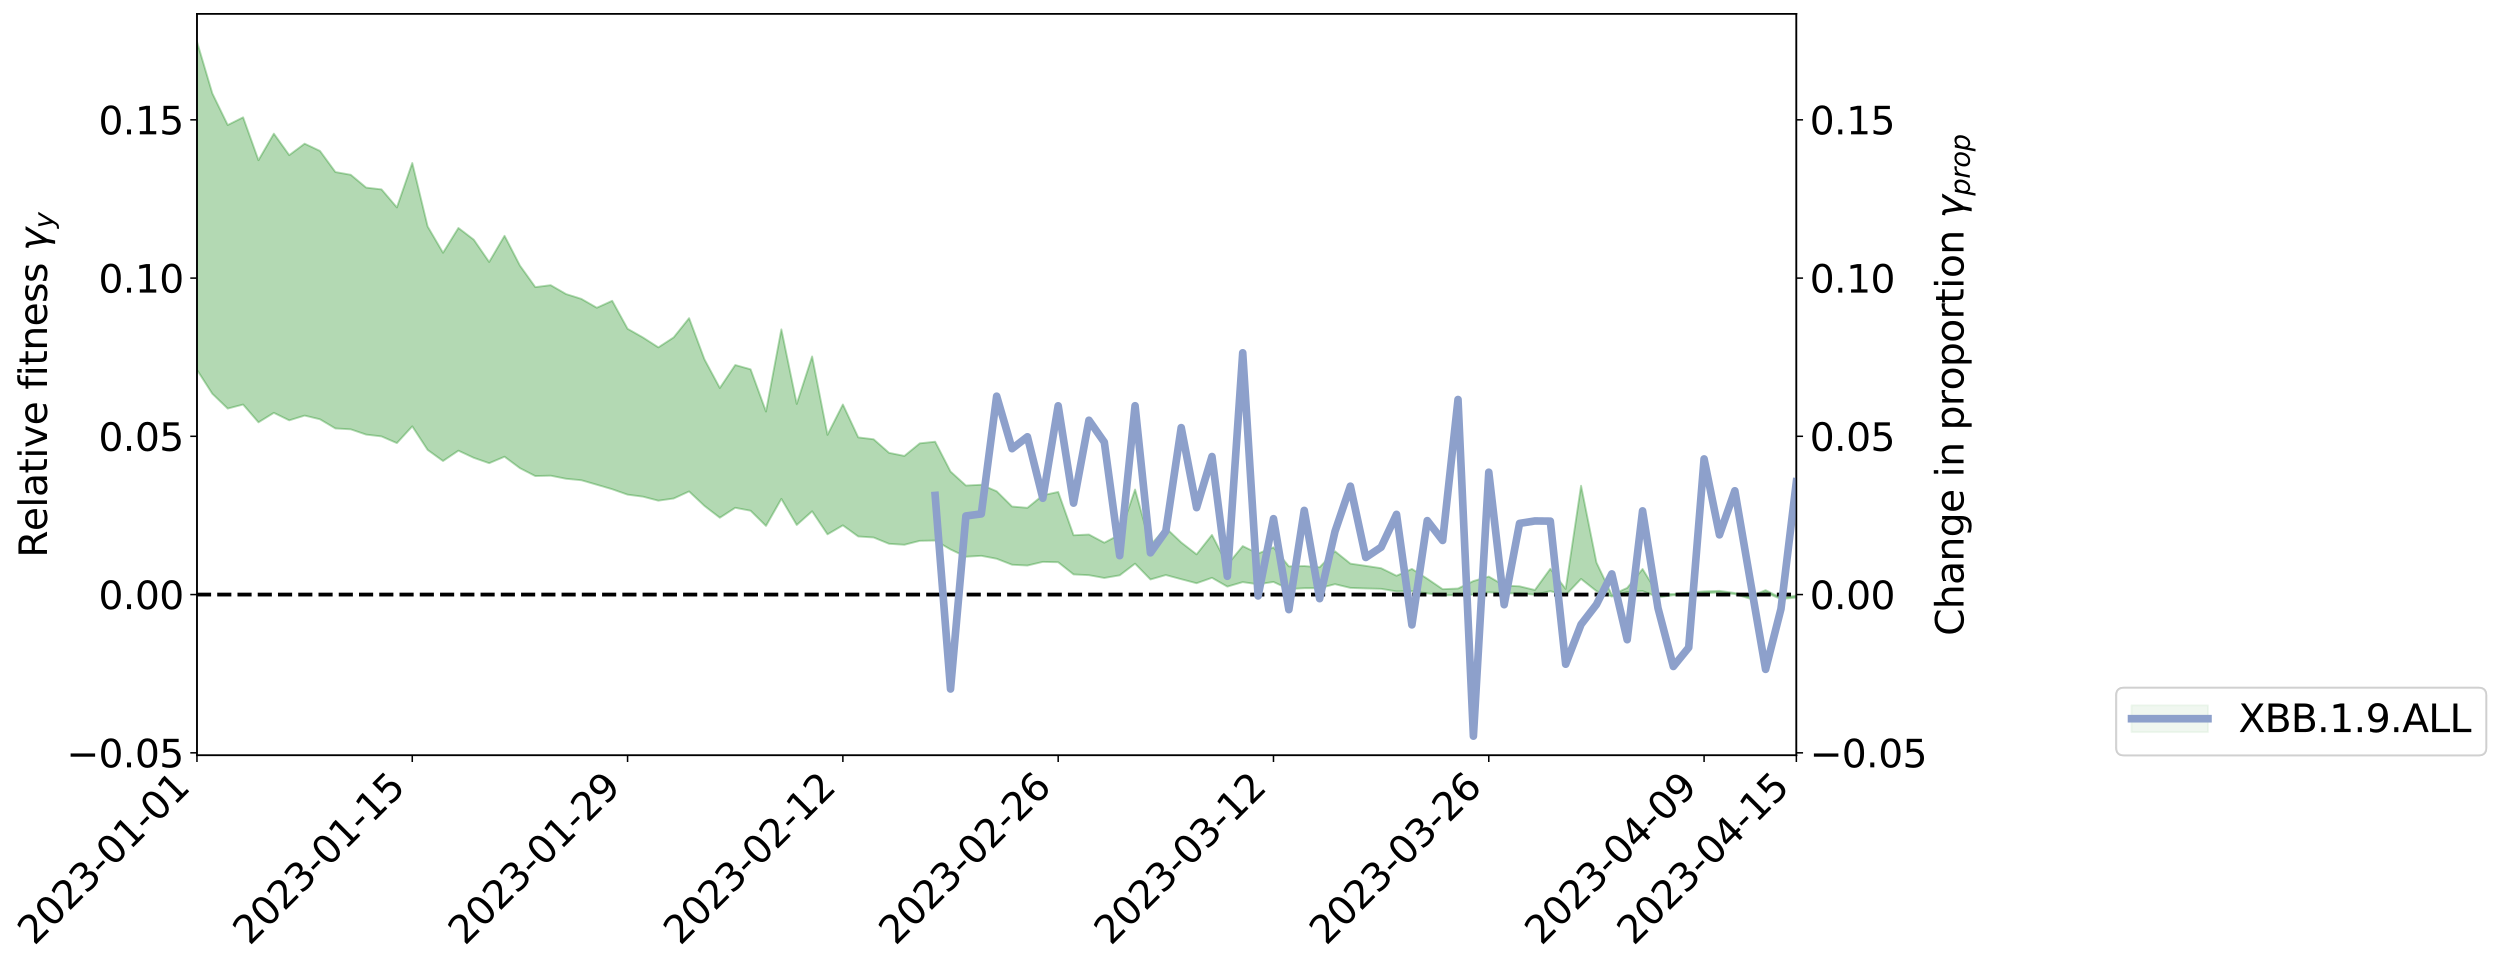<?xml version="1.0" encoding="utf-8" standalone="no"?>
<!DOCTYPE svg PUBLIC "-//W3C//DTD SVG 1.1//EN"
  "http://www.w3.org/Graphics/SVG/1.1/DTD/svg11.dtd">
<svg xmlns:xlink="http://www.w3.org/1999/xlink" width="1308.306pt" height="505.355pt" viewBox="0 0 1308.306 505.355" xmlns="http://www.w3.org/2000/svg" version="1.1">
 <defs>
  <style type="text/css">*{stroke-linejoin: round; stroke-linecap: butt}</style>
 </defs>
 <g id="figure_1">
  <g id="patch_1">
   <path d="M 0 505.355 
L 1308.306 505.355 
L 1308.306 -0 
L 0 -0 
z
" style="fill: #ffffff"/>
  </g>
  <g id="axes_1">
   <g id="patch_2">
    <path d="M 103.075 395.28 
L 940.075 395.28 
L 940.075 7.2 
L 103.075 7.2 
z
" style="fill: #ffffff"/>
   </g>
   <g id="PolyCollection_1">
    <defs>
     <path id="m20025a1977" d="M 103.075 -483.569 
L 103.075 -311.823 
L 111.123 -299.284 
L 119.171 -291.541 
L 127.219 -293.656 
L 135.267 -284.344 
L 143.315 -289.307 
L 151.363 -285.382 
L 159.411 -287.876 
L 167.459 -285.93 
L 175.508 -281.146 
L 183.556 -280.675 
L 191.604 -277.92 
L 199.652 -276.977 
L 207.7 -273.477 
L 215.748 -282.245 
L 223.796 -269.9 
L 231.844 -264.1 
L 239.892 -269.513 
L 247.94 -265.77 
L 255.988 -262.96 
L 264.036 -266.348 
L 272.084 -260.353 
L 280.133 -256.218 
L 288.181 -256.427 
L 296.229 -254.809 
L 304.277 -254.029 
L 312.325 -251.695 
L 320.373 -249.334 
L 328.421 -246.498 
L 336.469 -245.45 
L 344.517 -243.348 
L 352.565 -244.485 
L 360.613 -248.18 
L 368.661 -240.599 
L 376.709 -234.412 
L 384.758 -239.617 
L 392.806 -238.082 
L 400.854 -230.127 
L 408.902 -244.278 
L 416.95 -230.621 
L 424.998 -237.791 
L 433.046 -225.724 
L 441.094 -230.427 
L 449.142 -224.611 
L 457.19 -224.074 
L 465.238 -220.781 
L 473.286 -220.265 
L 481.334 -222.327 
L 489.383 -222.482 
L 497.431 -217.812 
L 505.479 -214.009 
L 513.527 -214.485 
L 521.575 -212.949 
L 529.623 -209.815 
L 537.671 -209.403 
L 545.719 -211.307 
L 553.767 -211.132 
L 561.815 -204.746 
L 569.863 -204.354 
L 577.911 -202.892 
L 585.959 -204.268 
L 594.008 -210.387 
L 602.056 -202.105 
L 610.104 -204.428 
L 618.152 -202.253 
L 626.2 -200.137 
L 634.248 -202.969 
L 642.296 -198.368 
L 650.344 -200.723 
L 658.392 -199.594 
L 666.44 -200.818 
L 674.488 -197.081 
L 682.536 -197.542 
L 690.584 -197.574 
L 698.633 -199.643 
L 706.681 -197.702 
L 714.729 -197.416 
L 722.777 -197.204 
L 730.825 -195.875 
L 738.873 -195.97 
L 746.921 -194.834 
L 754.969 -193.764 
L 763.017 -193.92 
L 771.065 -194.169 
L 779.113 -195.407 
L 787.161 -194.859 
L 795.209 -194.789 
L 803.258 -194.16 
L 811.306 -195.98 
L 819.354 -193.927 
L 827.402 -202.396 
L 835.45 -196.02 
L 843.498 -193.178 
L 851.546 -195.569 
L 859.594 -196.053 
L 867.642 -192.815 
L 875.69 -193.857 
L 883.738 -193.689 
L 891.786 -194.862 
L 899.834 -195.334 
L 907.883 -194.444 
L 915.931 -192.03 
L 923.979 -195.255 
L 932.027 -191.861 
L 940.075 -192.641 
L 940.075 -193.687 
L 940.075 -193.687 
L 932.027 -192.468 
L 923.979 -196.513 
L 915.931 -193.207 
L 907.883 -195.019 
L 899.834 -196.152 
L 891.786 -195.88 
L 883.738 -195.158 
L 875.69 -194.481 
L 867.642 -194.477 
L 859.594 -207.577 
L 851.546 -197.685 
L 843.498 -194.016 
L 835.45 -210.997 
L 827.402 -251.156 
L 819.354 -197.16 
L 811.306 -207.691 
L 803.258 -196.592 
L 795.209 -198.533 
L 787.161 -198.956 
L 779.113 -203.622 
L 771.065 -201.268 
L 763.017 -197.363 
L 754.969 -197.017 
L 746.921 -202.504 
L 738.873 -207.611 
L 730.825 -204.037 
L 722.777 -208.001 
L 714.729 -209.223 
L 706.681 -210.397 
L 698.633 -216.863 
L 690.584 -208.488 
L 682.536 -209.129 
L 674.488 -208.947 
L 666.44 -218.919 
L 658.392 -215.662 
L 650.344 -219.575 
L 642.296 -209.769 
L 634.248 -225.415 
L 626.2 -215.248 
L 618.152 -221.481 
L 610.104 -229.097 
L 602.056 -220.055 
L 594.008 -249.174 
L 585.959 -225.588 
L 577.911 -221.34 
L 569.863 -225.626 
L 561.815 -225.24 
L 553.767 -247.908 
L 545.719 -246.151 
L 537.671 -239.596 
L 529.623 -240.271 
L 521.575 -248.263 
L 513.527 -251.662 
L 505.479 -251.267 
L 497.431 -258.585 
L 489.383 -274.194 
L 481.334 -273.345 
L 473.286 -266.751 
L 465.238 -268.373 
L 457.19 -275.467 
L 449.142 -276.454 
L 441.094 -293.678 
L 433.046 -277.789 
L 424.998 -318.809 
L 416.95 -293.969 
L 408.902 -332.988 
L 400.854 -289.986 
L 392.806 -312.078 
L 384.758 -314.327 
L 376.709 -302.296 
L 368.661 -317.288 
L 360.613 -338.857 
L 352.565 -328.799 
L 344.517 -323.563 
L 336.469 -328.739 
L 328.421 -333.292 
L 320.373 -347.94 
L 312.325 -344.297 
L 304.277 -348.92 
L 296.229 -351.46 
L 288.181 -356.119 
L 280.133 -355.093 
L 272.084 -366.367 
L 264.036 -381.962 
L 255.988 -368.252 
L 247.94 -379.921 
L 239.892 -386.056 
L 231.844 -373.072 
L 223.796 -386.839 
L 215.748 -420.068 
L 207.7 -396.793 
L 199.652 -406.238 
L 191.604 -407.175 
L 183.556 -413.882 
L 175.508 -415.324 
L 167.459 -426.351 
L 159.411 -430.164 
L 151.363 -424.16 
L 143.315 -435.405 
L 135.267 -421.513 
L 127.219 -443.948 
L 119.171 -439.926 
L 111.123 -456.461 
L 103.075 -483.569 
z
" style="stroke: #008000; stroke-opacity: 0.3"/>
    </defs>
    <g clip-path="url(#p33bf25fdec)">
     <use xlink:href="#m20025a1977" x="0" y="505.355" style="fill: #008000; fill-opacity: 0.3; stroke: #008000; stroke-opacity: 0.3"/>
    </g>
   </g>
   <g id="matplotlib.axis_1">
    <g id="xtick_1">
     <g id="line2d_1">
      <defs>
       <path id="mefcbce28c1" d="M 0 0 
L 0 3.5 
" style="stroke: #000000; stroke-width: 0.8"/>
      </defs>
      <g>
       <use xlink:href="#mefcbce28c1" x="103.075" y="395.28" style="stroke: #000000; stroke-width: 0.8"/>
      </g>
     </g>
     <g id="text_1">
      <!-- 2023-01-01 -->
      <g transform="translate(17.946 495.214) rotate(-45) scale(0.2 -0.2)">
       <defs>
        <path id="DejaVuSans-32" d="M 1228 531 
L 3431 531 
L 3431 0 
L 469 0 
L 469 531 
Q 828 903 1448 1529 
Q 2069 2156 2228 2338 
Q 2531 2678 2651 2914 
Q 2772 3150 2772 3378 
Q 2772 3750 2511 3984 
Q 2250 4219 1831 4219 
Q 1534 4219 1204 4116 
Q 875 4013 500 3803 
L 500 4441 
Q 881 4594 1212 4672 
Q 1544 4750 1819 4750 
Q 2544 4750 2975 4387 
Q 3406 4025 3406 3419 
Q 3406 3131 3298 2873 
Q 3191 2616 2906 2266 
Q 2828 2175 2409 1742 
Q 1991 1309 1228 531 
z
" transform="scale(0.016)"/>
        <path id="DejaVuSans-30" d="M 2034 4250 
Q 1547 4250 1301 3770 
Q 1056 3291 1056 2328 
Q 1056 1369 1301 889 
Q 1547 409 2034 409 
Q 2525 409 2770 889 
Q 3016 1369 3016 2328 
Q 3016 3291 2770 3770 
Q 2525 4250 2034 4250 
z
M 2034 4750 
Q 2819 4750 3233 4129 
Q 3647 3509 3647 2328 
Q 3647 1150 3233 529 
Q 2819 -91 2034 -91 
Q 1250 -91 836 529 
Q 422 1150 422 2328 
Q 422 3509 836 4129 
Q 1250 4750 2034 4750 
z
" transform="scale(0.016)"/>
        <path id="DejaVuSans-33" d="M 2597 2516 
Q 3050 2419 3304 2112 
Q 3559 1806 3559 1356 
Q 3559 666 3084 287 
Q 2609 -91 1734 -91 
Q 1441 -91 1130 -33 
Q 819 25 488 141 
L 488 750 
Q 750 597 1062 519 
Q 1375 441 1716 441 
Q 2309 441 2620 675 
Q 2931 909 2931 1356 
Q 2931 1769 2642 2001 
Q 2353 2234 1838 2234 
L 1294 2234 
L 1294 2753 
L 1863 2753 
Q 2328 2753 2575 2939 
Q 2822 3125 2822 3475 
Q 2822 3834 2567 4026 
Q 2313 4219 1838 4219 
Q 1578 4219 1281 4162 
Q 984 4106 628 3988 
L 628 4550 
Q 988 4650 1302 4700 
Q 1616 4750 1894 4750 
Q 2613 4750 3031 4423 
Q 3450 4097 3450 3541 
Q 3450 3153 3228 2886 
Q 3006 2619 2597 2516 
z
" transform="scale(0.016)"/>
        <path id="DejaVuSans-2d" d="M 313 2009 
L 1997 2009 
L 1997 1497 
L 313 1497 
L 313 2009 
z
" transform="scale(0.016)"/>
        <path id="DejaVuSans-31" d="M 794 531 
L 1825 531 
L 1825 4091 
L 703 3866 
L 703 4441 
L 1819 4666 
L 2450 4666 
L 2450 531 
L 3481 531 
L 3481 0 
L 794 0 
L 794 531 
z
" transform="scale(0.016)"/>
       </defs>
       <use xlink:href="#DejaVuSans-32"/>
       <use xlink:href="#DejaVuSans-30" x="63.623"/>
       <use xlink:href="#DejaVuSans-32" x="127.246"/>
       <use xlink:href="#DejaVuSans-33" x="190.869"/>
       <use xlink:href="#DejaVuSans-2d" x="254.492"/>
       <use xlink:href="#DejaVuSans-30" x="290.576"/>
       <use xlink:href="#DejaVuSans-31" x="354.199"/>
       <use xlink:href="#DejaVuSans-2d" x="417.822"/>
       <use xlink:href="#DejaVuSans-30" x="453.906"/>
       <use xlink:href="#DejaVuSans-31" x="517.529"/>
      </g>
     </g>
    </g>
    <g id="xtick_2">
     <g id="line2d_2">
      <g>
       <use xlink:href="#mefcbce28c1" x="215.748" y="395.28" style="stroke: #000000; stroke-width: 0.8"/>
      </g>
     </g>
     <g id="text_2">
      <!-- 2023-01-15 -->
      <g transform="translate(130.619 495.214) rotate(-45) scale(0.2 -0.2)">
       <defs>
        <path id="DejaVuSans-35" d="M 691 4666 
L 3169 4666 
L 3169 4134 
L 1269 4134 
L 1269 2991 
Q 1406 3038 1543 3061 
Q 1681 3084 1819 3084 
Q 2600 3084 3056 2656 
Q 3513 2228 3513 1497 
Q 3513 744 3044 326 
Q 2575 -91 1722 -91 
Q 1428 -91 1123 -41 
Q 819 9 494 109 
L 494 744 
Q 775 591 1075 516 
Q 1375 441 1709 441 
Q 2250 441 2565 725 
Q 2881 1009 2881 1497 
Q 2881 1984 2565 2268 
Q 2250 2553 1709 2553 
Q 1456 2553 1204 2497 
Q 953 2441 691 2322 
L 691 4666 
z
" transform="scale(0.016)"/>
       </defs>
       <use xlink:href="#DejaVuSans-32"/>
       <use xlink:href="#DejaVuSans-30" x="63.623"/>
       <use xlink:href="#DejaVuSans-32" x="127.246"/>
       <use xlink:href="#DejaVuSans-33" x="190.869"/>
       <use xlink:href="#DejaVuSans-2d" x="254.492"/>
       <use xlink:href="#DejaVuSans-30" x="290.576"/>
       <use xlink:href="#DejaVuSans-31" x="354.199"/>
       <use xlink:href="#DejaVuSans-2d" x="417.822"/>
       <use xlink:href="#DejaVuSans-31" x="453.906"/>
       <use xlink:href="#DejaVuSans-35" x="517.529"/>
      </g>
     </g>
    </g>
    <g id="xtick_3">
     <g id="line2d_3">
      <g>
       <use xlink:href="#mefcbce28c1" x="328.421" y="395.28" style="stroke: #000000; stroke-width: 0.8"/>
      </g>
     </g>
     <g id="text_3">
      <!-- 2023-01-29 -->
      <g transform="translate(243.292 495.214) rotate(-45) scale(0.2 -0.2)">
       <defs>
        <path id="DejaVuSans-39" d="M 703 97 
L 703 672 
Q 941 559 1184 500 
Q 1428 441 1663 441 
Q 2288 441 2617 861 
Q 2947 1281 2994 2138 
Q 2813 1869 2534 1725 
Q 2256 1581 1919 1581 
Q 1219 1581 811 2004 
Q 403 2428 403 3163 
Q 403 3881 828 4315 
Q 1253 4750 1959 4750 
Q 2769 4750 3195 4129 
Q 3622 3509 3622 2328 
Q 3622 1225 3098 567 
Q 2575 -91 1691 -91 
Q 1453 -91 1209 -44 
Q 966 3 703 97 
z
M 1959 2075 
Q 2384 2075 2632 2365 
Q 2881 2656 2881 3163 
Q 2881 3666 2632 3958 
Q 2384 4250 1959 4250 
Q 1534 4250 1286 3958 
Q 1038 3666 1038 3163 
Q 1038 2656 1286 2365 
Q 1534 2075 1959 2075 
z
" transform="scale(0.016)"/>
       </defs>
       <use xlink:href="#DejaVuSans-32"/>
       <use xlink:href="#DejaVuSans-30" x="63.623"/>
       <use xlink:href="#DejaVuSans-32" x="127.246"/>
       <use xlink:href="#DejaVuSans-33" x="190.869"/>
       <use xlink:href="#DejaVuSans-2d" x="254.492"/>
       <use xlink:href="#DejaVuSans-30" x="290.576"/>
       <use xlink:href="#DejaVuSans-31" x="354.199"/>
       <use xlink:href="#DejaVuSans-2d" x="417.822"/>
       <use xlink:href="#DejaVuSans-32" x="453.906"/>
       <use xlink:href="#DejaVuSans-39" x="517.529"/>
      </g>
     </g>
    </g>
    <g id="xtick_4">
     <g id="line2d_4">
      <g>
       <use xlink:href="#mefcbce28c1" x="441.094" y="395.28" style="stroke: #000000; stroke-width: 0.8"/>
      </g>
     </g>
     <g id="text_4">
      <!-- 2023-02-12 -->
      <g transform="translate(355.965 495.214) rotate(-45) scale(0.2 -0.2)">
       <use xlink:href="#DejaVuSans-32"/>
       <use xlink:href="#DejaVuSans-30" x="63.623"/>
       <use xlink:href="#DejaVuSans-32" x="127.246"/>
       <use xlink:href="#DejaVuSans-33" x="190.869"/>
       <use xlink:href="#DejaVuSans-2d" x="254.492"/>
       <use xlink:href="#DejaVuSans-30" x="290.576"/>
       <use xlink:href="#DejaVuSans-32" x="354.199"/>
       <use xlink:href="#DejaVuSans-2d" x="417.822"/>
       <use xlink:href="#DejaVuSans-31" x="453.906"/>
       <use xlink:href="#DejaVuSans-32" x="517.529"/>
      </g>
     </g>
    </g>
    <g id="xtick_5">
     <g id="line2d_5">
      <g>
       <use xlink:href="#mefcbce28c1" x="553.767" y="395.28" style="stroke: #000000; stroke-width: 0.8"/>
      </g>
     </g>
     <g id="text_5">
      <!-- 2023-02-26 -->
      <g transform="translate(468.638 495.214) rotate(-45) scale(0.2 -0.2)">
       <defs>
        <path id="DejaVuSans-36" d="M 2113 2584 
Q 1688 2584 1439 2293 
Q 1191 2003 1191 1497 
Q 1191 994 1439 701 
Q 1688 409 2113 409 
Q 2538 409 2786 701 
Q 3034 994 3034 1497 
Q 3034 2003 2786 2293 
Q 2538 2584 2113 2584 
z
M 3366 4563 
L 3366 3988 
Q 3128 4100 2886 4159 
Q 2644 4219 2406 4219 
Q 1781 4219 1451 3797 
Q 1122 3375 1075 2522 
Q 1259 2794 1537 2939 
Q 1816 3084 2150 3084 
Q 2853 3084 3261 2657 
Q 3669 2231 3669 1497 
Q 3669 778 3244 343 
Q 2819 -91 2113 -91 
Q 1303 -91 875 529 
Q 447 1150 447 2328 
Q 447 3434 972 4092 
Q 1497 4750 2381 4750 
Q 2619 4750 2861 4703 
Q 3103 4656 3366 4563 
z
" transform="scale(0.016)"/>
       </defs>
       <use xlink:href="#DejaVuSans-32"/>
       <use xlink:href="#DejaVuSans-30" x="63.623"/>
       <use xlink:href="#DejaVuSans-32" x="127.246"/>
       <use xlink:href="#DejaVuSans-33" x="190.869"/>
       <use xlink:href="#DejaVuSans-2d" x="254.492"/>
       <use xlink:href="#DejaVuSans-30" x="290.576"/>
       <use xlink:href="#DejaVuSans-32" x="354.199"/>
       <use xlink:href="#DejaVuSans-2d" x="417.822"/>
       <use xlink:href="#DejaVuSans-32" x="453.906"/>
       <use xlink:href="#DejaVuSans-36" x="517.529"/>
      </g>
     </g>
    </g>
    <g id="xtick_6">
     <g id="line2d_6">
      <g>
       <use xlink:href="#mefcbce28c1" x="666.44" y="395.28" style="stroke: #000000; stroke-width: 0.8"/>
      </g>
     </g>
     <g id="text_6">
      <!-- 2023-03-12 -->
      <g transform="translate(581.311 495.214) rotate(-45) scale(0.2 -0.2)">
       <use xlink:href="#DejaVuSans-32"/>
       <use xlink:href="#DejaVuSans-30" x="63.623"/>
       <use xlink:href="#DejaVuSans-32" x="127.246"/>
       <use xlink:href="#DejaVuSans-33" x="190.869"/>
       <use xlink:href="#DejaVuSans-2d" x="254.492"/>
       <use xlink:href="#DejaVuSans-30" x="290.576"/>
       <use xlink:href="#DejaVuSans-33" x="354.199"/>
       <use xlink:href="#DejaVuSans-2d" x="417.822"/>
       <use xlink:href="#DejaVuSans-31" x="453.906"/>
       <use xlink:href="#DejaVuSans-32" x="517.529"/>
      </g>
     </g>
    </g>
    <g id="xtick_7">
     <g id="line2d_7">
      <g>
       <use xlink:href="#mefcbce28c1" x="779.113" y="395.28" style="stroke: #000000; stroke-width: 0.8"/>
      </g>
     </g>
     <g id="text_7">
      <!-- 2023-03-26 -->
      <g transform="translate(693.984 495.214) rotate(-45) scale(0.2 -0.2)">
       <use xlink:href="#DejaVuSans-32"/>
       <use xlink:href="#DejaVuSans-30" x="63.623"/>
       <use xlink:href="#DejaVuSans-32" x="127.246"/>
       <use xlink:href="#DejaVuSans-33" x="190.869"/>
       <use xlink:href="#DejaVuSans-2d" x="254.492"/>
       <use xlink:href="#DejaVuSans-30" x="290.576"/>
       <use xlink:href="#DejaVuSans-33" x="354.199"/>
       <use xlink:href="#DejaVuSans-2d" x="417.822"/>
       <use xlink:href="#DejaVuSans-32" x="453.906"/>
       <use xlink:href="#DejaVuSans-36" x="517.529"/>
      </g>
     </g>
    </g>
    <g id="xtick_8">
     <g id="line2d_8">
      <g>
       <use xlink:href="#mefcbce28c1" x="891.786" y="395.28" style="stroke: #000000; stroke-width: 0.8"/>
      </g>
     </g>
     <g id="text_8">
      <!-- 2023-04-09 -->
      <g transform="translate(806.657 495.214) rotate(-45) scale(0.2 -0.2)">
       <defs>
        <path id="DejaVuSans-34" d="M 2419 4116 
L 825 1625 
L 2419 1625 
L 2419 4116 
z
M 2253 4666 
L 3047 4666 
L 3047 1625 
L 3713 1625 
L 3713 1100 
L 3047 1100 
L 3047 0 
L 2419 0 
L 2419 1100 
L 313 1100 
L 313 1709 
L 2253 4666 
z
" transform="scale(0.016)"/>
       </defs>
       <use xlink:href="#DejaVuSans-32"/>
       <use xlink:href="#DejaVuSans-30" x="63.623"/>
       <use xlink:href="#DejaVuSans-32" x="127.246"/>
       <use xlink:href="#DejaVuSans-33" x="190.869"/>
       <use xlink:href="#DejaVuSans-2d" x="254.492"/>
       <use xlink:href="#DejaVuSans-30" x="290.576"/>
       <use xlink:href="#DejaVuSans-34" x="354.199"/>
       <use xlink:href="#DejaVuSans-2d" x="417.822"/>
       <use xlink:href="#DejaVuSans-30" x="453.906"/>
       <use xlink:href="#DejaVuSans-39" x="517.529"/>
      </g>
     </g>
    </g>
    <g id="xtick_9">
     <g id="line2d_9">
      <g>
       <use xlink:href="#mefcbce28c1" x="940.075" y="395.28" style="stroke: #000000; stroke-width: 0.8"/>
      </g>
     </g>
     <g id="text_9">
      <!-- 2023-04-15 -->
      <g transform="translate(854.946 495.214) rotate(-45) scale(0.2 -0.2)">
       <use xlink:href="#DejaVuSans-32"/>
       <use xlink:href="#DejaVuSans-30" x="63.623"/>
       <use xlink:href="#DejaVuSans-32" x="127.246"/>
       <use xlink:href="#DejaVuSans-33" x="190.869"/>
       <use xlink:href="#DejaVuSans-2d" x="254.492"/>
       <use xlink:href="#DejaVuSans-30" x="290.576"/>
       <use xlink:href="#DejaVuSans-34" x="354.199"/>
       <use xlink:href="#DejaVuSans-2d" x="417.822"/>
       <use xlink:href="#DejaVuSans-31" x="453.906"/>
       <use xlink:href="#DejaVuSans-35" x="517.529"/>
      </g>
     </g>
    </g>
   </g>
   <g id="matplotlib.axis_2">
    <g id="ytick_1">
     <g id="line2d_10">
      <defs>
       <path id="m55736dc567" d="M 0 0 
L -3.5 0 
" style="stroke: #000000; stroke-width: 0.8"/>
      </defs>
      <g>
       <use xlink:href="#m55736dc567" x="103.075" y="393.97" style="stroke: #000000; stroke-width: 0.8"/>
      </g>
     </g>
     <g id="text_10">
      <!-- −0.05 -->
      <g transform="translate(34.784 401.568) scale(0.2 -0.2)">
       <defs>
        <path id="DejaVuSans-2212" d="M 678 2272 
L 4684 2272 
L 4684 1741 
L 678 1741 
L 678 2272 
z
" transform="scale(0.016)"/>
        <path id="DejaVuSans-2e" d="M 684 794 
L 1344 794 
L 1344 0 
L 684 0 
L 684 794 
z
" transform="scale(0.016)"/>
       </defs>
       <use xlink:href="#DejaVuSans-2212"/>
       <use xlink:href="#DejaVuSans-30" x="83.789"/>
       <use xlink:href="#DejaVuSans-2e" x="147.412"/>
       <use xlink:href="#DejaVuSans-30" x="179.199"/>
       <use xlink:href="#DejaVuSans-35" x="242.822"/>
      </g>
     </g>
    </g>
    <g id="ytick_2">
     <g id="line2d_11">
      <g>
       <use xlink:href="#m55736dc567" x="103.075" y="311.155" style="stroke: #000000; stroke-width: 0.8"/>
      </g>
     </g>
     <g id="text_11">
      <!-- 0.00 -->
      <g transform="translate(51.544 318.754) scale(0.2 -0.2)">
       <use xlink:href="#DejaVuSans-30"/>
       <use xlink:href="#DejaVuSans-2e" x="63.623"/>
       <use xlink:href="#DejaVuSans-30" x="95.41"/>
       <use xlink:href="#DejaVuSans-30" x="159.033"/>
      </g>
     </g>
    </g>
    <g id="ytick_3">
     <g id="line2d_12">
      <g>
       <use xlink:href="#m55736dc567" x="103.075" y="228.34" style="stroke: #000000; stroke-width: 0.8"/>
      </g>
     </g>
     <g id="text_12">
      <!-- 0.05 -->
      <g transform="translate(51.544 235.939) scale(0.2 -0.2)">
       <use xlink:href="#DejaVuSans-30"/>
       <use xlink:href="#DejaVuSans-2e" x="63.623"/>
       <use xlink:href="#DejaVuSans-30" x="95.41"/>
       <use xlink:href="#DejaVuSans-35" x="159.033"/>
      </g>
     </g>
    </g>
    <g id="ytick_4">
     <g id="line2d_13">
      <g>
       <use xlink:href="#m55736dc567" x="103.075" y="145.525" style="stroke: #000000; stroke-width: 0.8"/>
      </g>
     </g>
     <g id="text_13">
      <!-- 0.10 -->
      <g transform="translate(51.544 153.124) scale(0.2 -0.2)">
       <use xlink:href="#DejaVuSans-30"/>
       <use xlink:href="#DejaVuSans-2e" x="63.623"/>
       <use xlink:href="#DejaVuSans-31" x="95.41"/>
       <use xlink:href="#DejaVuSans-30" x="159.033"/>
      </g>
     </g>
    </g>
    <g id="ytick_5">
     <g id="line2d_14">
      <g>
       <use xlink:href="#m55736dc567" x="103.075" y="62.711" style="stroke: #000000; stroke-width: 0.8"/>
      </g>
     </g>
     <g id="text_14">
      <!-- 0.15 -->
      <g transform="translate(51.544 70.309) scale(0.2 -0.2)">
       <use xlink:href="#DejaVuSans-30"/>
       <use xlink:href="#DejaVuSans-2e" x="63.623"/>
       <use xlink:href="#DejaVuSans-31" x="95.41"/>
       <use xlink:href="#DejaVuSans-35" x="159.033"/>
      </g>
     </g>
    </g>
    <g id="text_15">
     <!-- Relative fitness $\gamma_y$ -->
     <g transform="translate(24.584 291.84) rotate(-90) scale(0.2 -0.2)">
      <defs>
       <path id="DejaVuSans-52" d="M 2841 2188 
Q 3044 2119 3236 1894 
Q 3428 1669 3622 1275 
L 4263 0 
L 3584 0 
L 2988 1197 
Q 2756 1666 2539 1819 
Q 2322 1972 1947 1972 
L 1259 1972 
L 1259 0 
L 628 0 
L 628 4666 
L 2053 4666 
Q 2853 4666 3247 4331 
Q 3641 3997 3641 3322 
Q 3641 2881 3436 2590 
Q 3231 2300 2841 2188 
z
M 1259 4147 
L 1259 2491 
L 2053 2491 
Q 2509 2491 2742 2702 
Q 2975 2913 2975 3322 
Q 2975 3731 2742 3939 
Q 2509 4147 2053 4147 
L 1259 4147 
z
" transform="scale(0.016)"/>
       <path id="DejaVuSans-65" d="M 3597 1894 
L 3597 1613 
L 953 1613 
Q 991 1019 1311 708 
Q 1631 397 2203 397 
Q 2534 397 2845 478 
Q 3156 559 3463 722 
L 3463 178 
Q 3153 47 2828 -22 
Q 2503 -91 2169 -91 
Q 1331 -91 842 396 
Q 353 884 353 1716 
Q 353 2575 817 3079 
Q 1281 3584 2069 3584 
Q 2775 3584 3186 3129 
Q 3597 2675 3597 1894 
z
M 3022 2063 
Q 3016 2534 2758 2815 
Q 2500 3097 2075 3097 
Q 1594 3097 1305 2825 
Q 1016 2553 972 2059 
L 3022 2063 
z
" transform="scale(0.016)"/>
       <path id="DejaVuSans-6c" d="M 603 4863 
L 1178 4863 
L 1178 0 
L 603 0 
L 603 4863 
z
" transform="scale(0.016)"/>
       <path id="DejaVuSans-61" d="M 2194 1759 
Q 1497 1759 1228 1600 
Q 959 1441 959 1056 
Q 959 750 1161 570 
Q 1363 391 1709 391 
Q 2188 391 2477 730 
Q 2766 1069 2766 1631 
L 2766 1759 
L 2194 1759 
z
M 3341 1997 
L 3341 0 
L 2766 0 
L 2766 531 
Q 2569 213 2275 61 
Q 1981 -91 1556 -91 
Q 1019 -91 701 211 
Q 384 513 384 1019 
Q 384 1609 779 1909 
Q 1175 2209 1959 2209 
L 2766 2209 
L 2766 2266 
Q 2766 2663 2505 2880 
Q 2244 3097 1772 3097 
Q 1472 3097 1187 3025 
Q 903 2953 641 2809 
L 641 3341 
Q 956 3463 1253 3523 
Q 1550 3584 1831 3584 
Q 2591 3584 2966 3190 
Q 3341 2797 3341 1997 
z
" transform="scale(0.016)"/>
       <path id="DejaVuSans-74" d="M 1172 4494 
L 1172 3500 
L 2356 3500 
L 2356 3053 
L 1172 3053 
L 1172 1153 
Q 1172 725 1289 603 
Q 1406 481 1766 481 
L 2356 481 
L 2356 0 
L 1766 0 
Q 1100 0 847 248 
Q 594 497 594 1153 
L 594 3053 
L 172 3053 
L 172 3500 
L 594 3500 
L 594 4494 
L 1172 4494 
z
" transform="scale(0.016)"/>
       <path id="DejaVuSans-69" d="M 603 3500 
L 1178 3500 
L 1178 0 
L 603 0 
L 603 3500 
z
M 603 4863 
L 1178 4863 
L 1178 4134 
L 603 4134 
L 603 4863 
z
" transform="scale(0.016)"/>
       <path id="DejaVuSans-76" d="M 191 3500 
L 800 3500 
L 1894 563 
L 2988 3500 
L 3597 3500 
L 2284 0 
L 1503 0 
L 191 3500 
z
" transform="scale(0.016)"/>
       <path id="DejaVuSans-20" transform="scale(0.016)"/>
       <path id="DejaVuSans-66" d="M 2375 4863 
L 2375 4384 
L 1825 4384 
Q 1516 4384 1395 4259 
Q 1275 4134 1275 3809 
L 1275 3500 
L 2222 3500 
L 2222 3053 
L 1275 3053 
L 1275 0 
L 697 0 
L 697 3053 
L 147 3053 
L 147 3500 
L 697 3500 
L 697 3744 
Q 697 4328 969 4595 
Q 1241 4863 1831 4863 
L 2375 4863 
z
" transform="scale(0.016)"/>
       <path id="DejaVuSans-6e" d="M 3513 2113 
L 3513 0 
L 2938 0 
L 2938 2094 
Q 2938 2591 2744 2837 
Q 2550 3084 2163 3084 
Q 1697 3084 1428 2787 
Q 1159 2491 1159 1978 
L 1159 0 
L 581 0 
L 581 3500 
L 1159 3500 
L 1159 2956 
Q 1366 3272 1645 3428 
Q 1925 3584 2291 3584 
Q 2894 3584 3203 3211 
Q 3513 2838 3513 2113 
z
" transform="scale(0.016)"/>
       <path id="DejaVuSans-73" d="M 2834 3397 
L 2834 2853 
Q 2591 2978 2328 3040 
Q 2066 3103 1784 3103 
Q 1356 3103 1142 2972 
Q 928 2841 928 2578 
Q 928 2378 1081 2264 
Q 1234 2150 1697 2047 
L 1894 2003 
Q 2506 1872 2764 1633 
Q 3022 1394 3022 966 
Q 3022 478 2636 193 
Q 2250 -91 1575 -91 
Q 1294 -91 989 -36 
Q 684 19 347 128 
L 347 722 
Q 666 556 975 473 
Q 1284 391 1588 391 
Q 1994 391 2212 530 
Q 2431 669 2431 922 
Q 2431 1156 2273 1281 
Q 2116 1406 1581 1522 
L 1381 1569 
Q 847 1681 609 1914 
Q 372 2147 372 2553 
Q 372 3047 722 3315 
Q 1072 3584 1716 3584 
Q 2034 3584 2315 3537 
Q 2597 3491 2834 3397 
z
" transform="scale(0.016)"/>
       <path id="DejaVuSans-Oblique-3b3" d="M 1491 2950 
L 1838 788 
L 3456 3500 
L 4066 3500 
L 1972 0 
L 1713 -1331 
L 1138 -1331 
L 1397 0 
L 988 2613 
Q 925 3006 628 3006 
L 475 3006 
L 569 3500 
L 788 3500 
Q 1403 3500 1491 2950 
z
" transform="scale(0.016)"/>
       <path id="DejaVuSans-Oblique-79" d="M 1588 -325 
Q 1188 -997 936 -1164 
Q 684 -1331 294 -1331 
L -159 -1331 
L -63 -850 
L 269 -850 
Q 509 -850 678 -719 
Q 847 -588 1056 -206 
L 1234 128 
L 459 3500 
L 1069 3500 
L 1650 819 
L 3256 3500 
L 3859 3500 
L 1588 -325 
z
" transform="scale(0.016)"/>
      </defs>
      <use xlink:href="#DejaVuSans-52" transform="translate(0 0.016)"/>
      <use xlink:href="#DejaVuSans-65" transform="translate(69.482 0.016)"/>
      <use xlink:href="#DejaVuSans-6c" transform="translate(131.006 0.016)"/>
      <use xlink:href="#DejaVuSans-61" transform="translate(158.789 0.016)"/>
      <use xlink:href="#DejaVuSans-74" transform="translate(220.068 0.016)"/>
      <use xlink:href="#DejaVuSans-69" transform="translate(259.277 0.016)"/>
      <use xlink:href="#DejaVuSans-76" transform="translate(287.061 0.016)"/>
      <use xlink:href="#DejaVuSans-65" transform="translate(346.24 0.016)"/>
      <use xlink:href="#DejaVuSans-20" transform="translate(407.764 0.016)"/>
      <use xlink:href="#DejaVuSans-66" transform="translate(439.551 0.016)"/>
      <use xlink:href="#DejaVuSans-69" transform="translate(474.756 0.016)"/>
      <use xlink:href="#DejaVuSans-74" transform="translate(502.539 0.016)"/>
      <use xlink:href="#DejaVuSans-6e" transform="translate(541.748 0.016)"/>
      <use xlink:href="#DejaVuSans-65" transform="translate(605.127 0.016)"/>
      <use xlink:href="#DejaVuSans-73" transform="translate(666.65 0.016)"/>
      <use xlink:href="#DejaVuSans-73" transform="translate(718.75 0.016)"/>
      <use xlink:href="#DejaVuSans-20" transform="translate(770.85 0.016)"/>
      <use xlink:href="#DejaVuSans-Oblique-3b3" transform="translate(802.637 0.016)"/>
      <use xlink:href="#DejaVuSans-Oblique-79" transform="translate(861.816 -16.391) scale(0.7)"/>
     </g>
    </g>
   </g>
   <g id="line2d_15">
    <path d="M 103.075 311.155 
L 1309.306 311.155 
" clip-path="url(#p33bf25fdec)" style="fill: none; stroke-dasharray: 7.4,3.2; stroke-dashoffset: 0; stroke: #000000; stroke-width: 2"/>
   </g>
   <g id="patch_3">
    <path d="M 103.075 395.28 
L 103.075 7.2 
" style="fill: none; stroke: #000000; stroke-width: 0.8; stroke-linejoin: miter; stroke-linecap: square"/>
   </g>
   <g id="patch_4">
    <path d="M 940.075 395.28 
L 940.075 7.2 
" style="fill: none; stroke: #000000; stroke-width: 0.8; stroke-linejoin: miter; stroke-linecap: square"/>
   </g>
   <g id="patch_5">
    <path d="M 103.075 395.28 
L 940.075 395.28 
" style="fill: none; stroke: #000000; stroke-width: 0.8; stroke-linejoin: miter; stroke-linecap: square"/>
   </g>
   <g id="patch_6">
    <path d="M 103.075 7.2 
L 940.075 7.2 
" style="fill: none; stroke: #000000; stroke-width: 0.8; stroke-linejoin: miter; stroke-linecap: square"/>
   </g>
   <g id="legend_1">
    <g id="patch_7">
     <path d="M 1111.475 395.28 
L 1297.106 395.28 
Q 1301.106 395.28 1301.106 391.28 
L 1301.106 363.924 
Q 1301.106 359.924 1297.106 359.924 
L 1111.475 359.924 
Q 1107.475 359.924 1107.475 363.924 
L 1107.475 391.28 
Q 1107.475 395.28 1111.475 395.28 
z
" style="fill: #ffffff; opacity: 0.8; stroke: #cccccc; stroke-linejoin: miter"/>
    </g>
    <g id="patch_8">
     <path d="M 1115.475 383.121 
L 1155.475 383.121 
L 1155.475 369.121 
L 1115.475 369.121 
z
" style="fill: #008000; fill-opacity: 0.3; stroke: #008000; stroke-opacity: 0.3; stroke-linejoin: miter"/>
    </g>
    <g id="text_16">
     <!-- XBB.1.9.ALL -->
     <g transform="translate(1171.475 383.121) scale(0.2 -0.2)">
      <defs>
       <path id="DejaVuSans-58" d="M 403 4666 
L 1081 4666 
L 2241 2931 
L 3406 4666 
L 4084 4666 
L 2584 2425 
L 4184 0 
L 3506 0 
L 2194 1984 
L 872 0 
L 191 0 
L 1856 2491 
L 403 4666 
z
" transform="scale(0.016)"/>
       <path id="DejaVuSans-42" d="M 1259 2228 
L 1259 519 
L 2272 519 
Q 2781 519 3026 730 
Q 3272 941 3272 1375 
Q 3272 1813 3026 2020 
Q 2781 2228 2272 2228 
L 1259 2228 
z
M 1259 4147 
L 1259 2741 
L 2194 2741 
Q 2656 2741 2882 2914 
Q 3109 3088 3109 3444 
Q 3109 3797 2882 3972 
Q 2656 4147 2194 4147 
L 1259 4147 
z
M 628 4666 
L 2241 4666 
Q 2963 4666 3353 4366 
Q 3744 4066 3744 3513 
Q 3744 3084 3544 2831 
Q 3344 2578 2956 2516 
Q 3422 2416 3680 2098 
Q 3938 1781 3938 1306 
Q 3938 681 3513 340 
Q 3088 0 2303 0 
L 628 0 
L 628 4666 
z
" transform="scale(0.016)"/>
       <path id="DejaVuSans-41" d="M 2188 4044 
L 1331 1722 
L 3047 1722 
L 2188 4044 
z
M 1831 4666 
L 2547 4666 
L 4325 0 
L 3669 0 
L 3244 1197 
L 1141 1197 
L 716 0 
L 50 0 
L 1831 4666 
z
" transform="scale(0.016)"/>
       <path id="DejaVuSans-4c" d="M 628 4666 
L 1259 4666 
L 1259 531 
L 3531 531 
L 3531 0 
L 628 0 
L 628 4666 
z
" transform="scale(0.016)"/>
      </defs>
      <use xlink:href="#DejaVuSans-58"/>
      <use xlink:href="#DejaVuSans-42" x="68.506"/>
      <use xlink:href="#DejaVuSans-42" x="137.109"/>
      <use xlink:href="#DejaVuSans-2e" x="205.713"/>
      <use xlink:href="#DejaVuSans-31" x="237.5"/>
      <use xlink:href="#DejaVuSans-2e" x="301.123"/>
      <use xlink:href="#DejaVuSans-39" x="332.91"/>
      <use xlink:href="#DejaVuSans-2e" x="396.533"/>
      <use xlink:href="#DejaVuSans-41" x="428.32"/>
      <use xlink:href="#DejaVuSans-4c" x="496.729"/>
      <use xlink:href="#DejaVuSans-4c" x="552.441"/>
     </g>
    </g>
   </g>
  </g>
  <g id="axes_2">
   <g id="matplotlib.axis_3">
    <g id="ytick_6">
     <g id="line2d_16">
      <defs>
       <path id="m5c8aa2ee68" d="M 0 0 
L 3.5 0 
" style="stroke: #000000; stroke-width: 0.8"/>
      </defs>
      <g>
       <use xlink:href="#m5c8aa2ee68" x="940.075" y="393.97" style="stroke: #000000; stroke-width: 0.8"/>
      </g>
     </g>
     <g id="text_17">
      <!-- −0.05 -->
      <g transform="translate(947.075 401.568) scale(0.2 -0.2)">
       <use xlink:href="#DejaVuSans-2212"/>
       <use xlink:href="#DejaVuSans-30" x="83.789"/>
       <use xlink:href="#DejaVuSans-2e" x="147.412"/>
       <use xlink:href="#DejaVuSans-30" x="179.199"/>
       <use xlink:href="#DejaVuSans-35" x="242.822"/>
      </g>
     </g>
    </g>
    <g id="ytick_7">
     <g id="line2d_17">
      <g>
       <use xlink:href="#m5c8aa2ee68" x="940.075" y="311.155" style="stroke: #000000; stroke-width: 0.8"/>
      </g>
     </g>
     <g id="text_18">
      <!-- 0.00 -->
      <g transform="translate(947.075 318.754) scale(0.2 -0.2)">
       <use xlink:href="#DejaVuSans-30"/>
       <use xlink:href="#DejaVuSans-2e" x="63.623"/>
       <use xlink:href="#DejaVuSans-30" x="95.41"/>
       <use xlink:href="#DejaVuSans-30" x="159.033"/>
      </g>
     </g>
    </g>
    <g id="ytick_8">
     <g id="line2d_18">
      <g>
       <use xlink:href="#m5c8aa2ee68" x="940.075" y="228.34" style="stroke: #000000; stroke-width: 0.8"/>
      </g>
     </g>
     <g id="text_19">
      <!-- 0.05 -->
      <g transform="translate(947.075 235.939) scale(0.2 -0.2)">
       <use xlink:href="#DejaVuSans-30"/>
       <use xlink:href="#DejaVuSans-2e" x="63.623"/>
       <use xlink:href="#DejaVuSans-30" x="95.41"/>
       <use xlink:href="#DejaVuSans-35" x="159.033"/>
      </g>
     </g>
    </g>
    <g id="ytick_9">
     <g id="line2d_19">
      <g>
       <use xlink:href="#m5c8aa2ee68" x="940.075" y="145.525" style="stroke: #000000; stroke-width: 0.8"/>
      </g>
     </g>
     <g id="text_20">
      <!-- 0.10 -->
      <g transform="translate(947.075 153.124) scale(0.2 -0.2)">
       <use xlink:href="#DejaVuSans-30"/>
       <use xlink:href="#DejaVuSans-2e" x="63.623"/>
       <use xlink:href="#DejaVuSans-31" x="95.41"/>
       <use xlink:href="#DejaVuSans-30" x="159.033"/>
      </g>
     </g>
    </g>
    <g id="ytick_10">
     <g id="line2d_20">
      <g>
       <use xlink:href="#m5c8aa2ee68" x="940.075" y="62.711" style="stroke: #000000; stroke-width: 0.8"/>
      </g>
     </g>
     <g id="text_21">
      <!-- 0.15 -->
      <g transform="translate(947.075 70.309) scale(0.2 -0.2)">
       <use xlink:href="#DejaVuSans-30"/>
       <use xlink:href="#DejaVuSans-2e" x="63.623"/>
       <use xlink:href="#DejaVuSans-31" x="95.41"/>
       <use xlink:href="#DejaVuSans-35" x="159.033"/>
      </g>
     </g>
    </g>
    <g id="text_22">
     <!-- Change in proportion $\gamma_{prop}$ -->
     <g transform="translate(1027.565 332.74) rotate(-90) scale(0.2 -0.2)">
      <defs>
       <path id="DejaVuSans-43" d="M 4122 4306 
L 4122 3641 
Q 3803 3938 3442 4084 
Q 3081 4231 2675 4231 
Q 1875 4231 1450 3742 
Q 1025 3253 1025 2328 
Q 1025 1406 1450 917 
Q 1875 428 2675 428 
Q 3081 428 3442 575 
Q 3803 722 4122 1019 
L 4122 359 
Q 3791 134 3420 21 
Q 3050 -91 2638 -91 
Q 1578 -91 968 557 
Q 359 1206 359 2328 
Q 359 3453 968 4101 
Q 1578 4750 2638 4750 
Q 3056 4750 3426 4639 
Q 3797 4528 4122 4306 
z
" transform="scale(0.016)"/>
       <path id="DejaVuSans-68" d="M 3513 2113 
L 3513 0 
L 2938 0 
L 2938 2094 
Q 2938 2591 2744 2837 
Q 2550 3084 2163 3084 
Q 1697 3084 1428 2787 
Q 1159 2491 1159 1978 
L 1159 0 
L 581 0 
L 581 4863 
L 1159 4863 
L 1159 2956 
Q 1366 3272 1645 3428 
Q 1925 3584 2291 3584 
Q 2894 3584 3203 3211 
Q 3513 2838 3513 2113 
z
" transform="scale(0.016)"/>
       <path id="DejaVuSans-67" d="M 2906 1791 
Q 2906 2416 2648 2759 
Q 2391 3103 1925 3103 
Q 1463 3103 1205 2759 
Q 947 2416 947 1791 
Q 947 1169 1205 825 
Q 1463 481 1925 481 
Q 2391 481 2648 825 
Q 2906 1169 2906 1791 
z
M 3481 434 
Q 3481 -459 3084 -895 
Q 2688 -1331 1869 -1331 
Q 1566 -1331 1297 -1286 
Q 1028 -1241 775 -1147 
L 775 -588 
Q 1028 -725 1275 -790 
Q 1522 -856 1778 -856 
Q 2344 -856 2625 -561 
Q 2906 -266 2906 331 
L 2906 616 
Q 2728 306 2450 153 
Q 2172 0 1784 0 
Q 1141 0 747 490 
Q 353 981 353 1791 
Q 353 2603 747 3093 
Q 1141 3584 1784 3584 
Q 2172 3584 2450 3431 
Q 2728 3278 2906 2969 
L 2906 3500 
L 3481 3500 
L 3481 434 
z
" transform="scale(0.016)"/>
       <path id="DejaVuSans-70" d="M 1159 525 
L 1159 -1331 
L 581 -1331 
L 581 3500 
L 1159 3500 
L 1159 2969 
Q 1341 3281 1617 3432 
Q 1894 3584 2278 3584 
Q 2916 3584 3314 3078 
Q 3713 2572 3713 1747 
Q 3713 922 3314 415 
Q 2916 -91 2278 -91 
Q 1894 -91 1617 61 
Q 1341 213 1159 525 
z
M 3116 1747 
Q 3116 2381 2855 2742 
Q 2594 3103 2138 3103 
Q 1681 3103 1420 2742 
Q 1159 2381 1159 1747 
Q 1159 1113 1420 752 
Q 1681 391 2138 391 
Q 2594 391 2855 752 
Q 3116 1113 3116 1747 
z
" transform="scale(0.016)"/>
       <path id="DejaVuSans-72" d="M 2631 2963 
Q 2534 3019 2420 3045 
Q 2306 3072 2169 3072 
Q 1681 3072 1420 2755 
Q 1159 2438 1159 1844 
L 1159 0 
L 581 0 
L 581 3500 
L 1159 3500 
L 1159 2956 
Q 1341 3275 1631 3429 
Q 1922 3584 2338 3584 
Q 2397 3584 2469 3576 
Q 2541 3569 2628 3553 
L 2631 2963 
z
" transform="scale(0.016)"/>
       <path id="DejaVuSans-6f" d="M 1959 3097 
Q 1497 3097 1228 2736 
Q 959 2375 959 1747 
Q 959 1119 1226 758 
Q 1494 397 1959 397 
Q 2419 397 2687 759 
Q 2956 1122 2956 1747 
Q 2956 2369 2687 2733 
Q 2419 3097 1959 3097 
z
M 1959 3584 
Q 2709 3584 3137 3096 
Q 3566 2609 3566 1747 
Q 3566 888 3137 398 
Q 2709 -91 1959 -91 
Q 1206 -91 779 398 
Q 353 888 353 1747 
Q 353 2609 779 3096 
Q 1206 3584 1959 3584 
z
" transform="scale(0.016)"/>
       <path id="DejaVuSans-Oblique-70" d="M 3175 2156 
Q 3175 2616 2975 2859 
Q 2775 3103 2400 3103 
Q 2144 3103 1911 2972 
Q 1678 2841 1497 2591 
Q 1319 2344 1212 1994 
Q 1106 1644 1106 1300 
Q 1106 863 1306 627 
Q 1506 391 1875 391 
Q 2147 391 2380 519 
Q 2613 647 2778 891 
Q 2956 1147 3065 1494 
Q 3175 1841 3175 2156 
z
M 1394 2969 
Q 1625 3272 1939 3428 
Q 2253 3584 2638 3584 
Q 3175 3584 3472 3232 
Q 3769 2881 3769 2247 
Q 3769 1728 3584 1258 
Q 3400 788 3053 416 
Q 2822 169 2531 39 
Q 2241 -91 1919 -91 
Q 1547 -91 1294 64 
Q 1041 219 916 525 
L 556 -1331 
L -19 -1331 
L 922 3500 
L 1497 3500 
L 1394 2969 
z
" transform="scale(0.016)"/>
       <path id="DejaVuSans-Oblique-72" d="M 2853 2969 
Q 2766 3016 2653 3041 
Q 2541 3066 2413 3066 
Q 1953 3066 1609 2717 
Q 1266 2369 1153 1784 
L 800 0 
L 225 0 
L 909 3500 
L 1484 3500 
L 1375 2956 
Q 1603 3259 1920 3421 
Q 2238 3584 2597 3584 
Q 2691 3584 2781 3573 
Q 2872 3563 2963 3538 
L 2853 2969 
z
" transform="scale(0.016)"/>
       <path id="DejaVuSans-Oblique-6f" d="M 1625 -91 
Q 1009 -91 651 289 
Q 294 669 294 1325 
Q 294 1706 417 2101 
Q 541 2497 738 2766 
Q 1047 3184 1428 3384 
Q 1809 3584 2291 3584 
Q 2888 3584 3255 3212 
Q 3622 2841 3622 2241 
Q 3622 1825 3500 1412 
Q 3378 1000 3181 728 
Q 2875 309 2494 109 
Q 2113 -91 1625 -91 
z
M 891 1344 
Q 891 869 1089 633 
Q 1288 397 1691 397 
Q 2269 397 2648 901 
Q 3028 1406 3028 2181 
Q 3028 2634 2825 2865 
Q 2622 3097 2228 3097 
Q 1903 3097 1650 2945 
Q 1397 2794 1197 2484 
Q 1050 2253 970 1956 
Q 891 1659 891 1344 
z
" transform="scale(0.016)"/>
      </defs>
      <use xlink:href="#DejaVuSans-43" transform="translate(0 0.016)"/>
      <use xlink:href="#DejaVuSans-68" transform="translate(69.824 0.016)"/>
      <use xlink:href="#DejaVuSans-61" transform="translate(133.203 0.016)"/>
      <use xlink:href="#DejaVuSans-6e" transform="translate(194.482 0.016)"/>
      <use xlink:href="#DejaVuSans-67" transform="translate(257.861 0.016)"/>
      <use xlink:href="#DejaVuSans-65" transform="translate(321.338 0.016)"/>
      <use xlink:href="#DejaVuSans-20" transform="translate(382.861 0.016)"/>
      <use xlink:href="#DejaVuSans-69" transform="translate(414.648 0.016)"/>
      <use xlink:href="#DejaVuSans-6e" transform="translate(442.432 0.016)"/>
      <use xlink:href="#DejaVuSans-20" transform="translate(505.811 0.016)"/>
      <use xlink:href="#DejaVuSans-70" transform="translate(537.598 0.016)"/>
      <use xlink:href="#DejaVuSans-72" transform="translate(601.074 0.016)"/>
      <use xlink:href="#DejaVuSans-6f" transform="translate(642.188 0.016)"/>
      <use xlink:href="#DejaVuSans-70" transform="translate(703.369 0.016)"/>
      <use xlink:href="#DejaVuSans-6f" transform="translate(766.846 0.016)"/>
      <use xlink:href="#DejaVuSans-72" transform="translate(828.027 0.016)"/>
      <use xlink:href="#DejaVuSans-74" transform="translate(869.141 0.016)"/>
      <use xlink:href="#DejaVuSans-69" transform="translate(908.35 0.016)"/>
      <use xlink:href="#DejaVuSans-6f" transform="translate(936.133 0.016)"/>
      <use xlink:href="#DejaVuSans-6e" transform="translate(997.314 0.016)"/>
      <use xlink:href="#DejaVuSans-20" transform="translate(1060.693 0.016)"/>
      <use xlink:href="#DejaVuSans-Oblique-3b3" transform="translate(1092.48 0.016)"/>
      <use xlink:href="#DejaVuSans-Oblique-70" transform="translate(1151.66 -16.391) scale(0.7)"/>
      <use xlink:href="#DejaVuSans-Oblique-72" transform="translate(1196.094 -16.391) scale(0.7)"/>
      <use xlink:href="#DejaVuSans-Oblique-6f" transform="translate(1224.873 -16.391) scale(0.7)"/>
      <use xlink:href="#DejaVuSans-Oblique-70" transform="translate(1267.7 -16.391) scale(0.7)"/>
     </g>
    </g>
   </g>
   <g id="line2d_21">
    <path d="M 489.383 259.256 
L 497.431 360.579 
L 505.479 270.006 
L 513.527 268.94 
L 521.575 207.331 
L 529.623 234.81 
L 537.671 228.576 
L 545.719 260.759 
L 553.767 212.358 
L 561.815 263.297 
L 569.863 219.923 
L 577.911 231.402 
L 585.959 290.801 
L 594.008 212.326 
L 602.056 289.317 
L 610.104 277.967 
L 618.152 223.78 
L 626.2 265.658 
L 634.248 238.909 
L 642.296 301.582 
L 650.344 184.624 
L 658.392 311.878 
L 666.44 271.439 
L 674.488 319.035 
L 682.536 267.105 
L 690.584 313.296 
L 698.633 278.126 
L 706.681 254.422 
L 714.729 291.743 
L 722.777 286.37 
L 730.825 269.169 
L 738.873 327.017 
L 746.921 272.45 
L 754.969 282.836 
L 763.017 209.067 
L 771.065 385.249 
L 779.113 247.119 
L 787.161 316.455 
L 795.209 273.904 
L 803.258 272.623 
L 811.306 272.725 
L 819.354 347.598 
L 827.402 326.786 
L 835.45 316.376 
L 843.498 300.334 
L 851.546 334.776 
L 859.594 267.347 
L 867.642 318.16 
L 875.69 348.784 
L 883.738 338.872 
L 891.786 240.159 
L 899.834 279.905 
L 907.883 256.832 
L 915.931 303.757 
L 923.979 350.29 
L 932.027 318.622 
L 940.075 252.127 
" clip-path="url(#p33bf25fdec)" style="fill: none; stroke: #8da0cb; stroke-width: 4; stroke-linecap: square"/>
   </g>
   <g id="patch_9">
    <path d="M 103.075 395.28 
L 103.075 7.2 
" style="fill: none; stroke: #000000; stroke-width: 0.8; stroke-linejoin: miter; stroke-linecap: square"/>
   </g>
   <g id="patch_10">
    <path d="M 940.075 395.28 
L 940.075 7.2 
" style="fill: none; stroke: #000000; stroke-width: 0.8; stroke-linejoin: miter; stroke-linecap: square"/>
   </g>
   <g id="patch_11">
    <path d="M 103.075 395.28 
L 940.075 395.28 
" style="fill: none; stroke: #000000; stroke-width: 0.8; stroke-linejoin: miter; stroke-linecap: square"/>
   </g>
   <g id="patch_12">
    <path d="M 103.075 7.2 
L 940.075 7.2 
" style="fill: none; stroke: #000000; stroke-width: 0.8; stroke-linejoin: miter; stroke-linecap: square"/>
   </g>
   <g id="legend_2">
    <g id="patch_13">
     <path d="M 1111.475 395.28 
L 1297.106 395.28 
Q 1301.106 395.28 1301.106 391.28 
L 1301.106 363.924 
Q 1301.106 359.924 1297.106 359.924 
L 1111.475 359.924 
Q 1107.475 359.924 1107.475 363.924 
L 1107.475 391.28 
Q 1107.475 395.28 1111.475 395.28 
z
" style="fill: #ffffff; opacity: 0.8; stroke: #cccccc; stroke-linejoin: miter"/>
    </g>
    <g id="line2d_22">
     <path d="M 1115.475 376.121 
L 1135.475 376.121 
L 1155.475 376.121 
" style="fill: none; stroke: #8da0cb; stroke-width: 4; stroke-linecap: square"/>
    </g>
    <g id="text_23">
     <!-- XBB.1.9.ALL -->
     <g transform="translate(1171.475 383.121) scale(0.2 -0.2)">
      <use xlink:href="#DejaVuSans-58"/>
      <use xlink:href="#DejaVuSans-42" x="68.506"/>
      <use xlink:href="#DejaVuSans-42" x="137.109"/>
      <use xlink:href="#DejaVuSans-2e" x="205.713"/>
      <use xlink:href="#DejaVuSans-31" x="237.5"/>
      <use xlink:href="#DejaVuSans-2e" x="301.123"/>
      <use xlink:href="#DejaVuSans-39" x="332.91"/>
      <use xlink:href="#DejaVuSans-2e" x="396.533"/>
      <use xlink:href="#DejaVuSans-41" x="428.32"/>
      <use xlink:href="#DejaVuSans-4c" x="496.729"/>
      <use xlink:href="#DejaVuSans-4c" x="552.441"/>
     </g>
    </g>
   </g>
  </g>
 </g>
 <defs>
  <clipPath id="p33bf25fdec">
   <rect x="103.075" y="7.2" width="837" height="388.08"/>
  </clipPath>
 </defs>
</svg>
